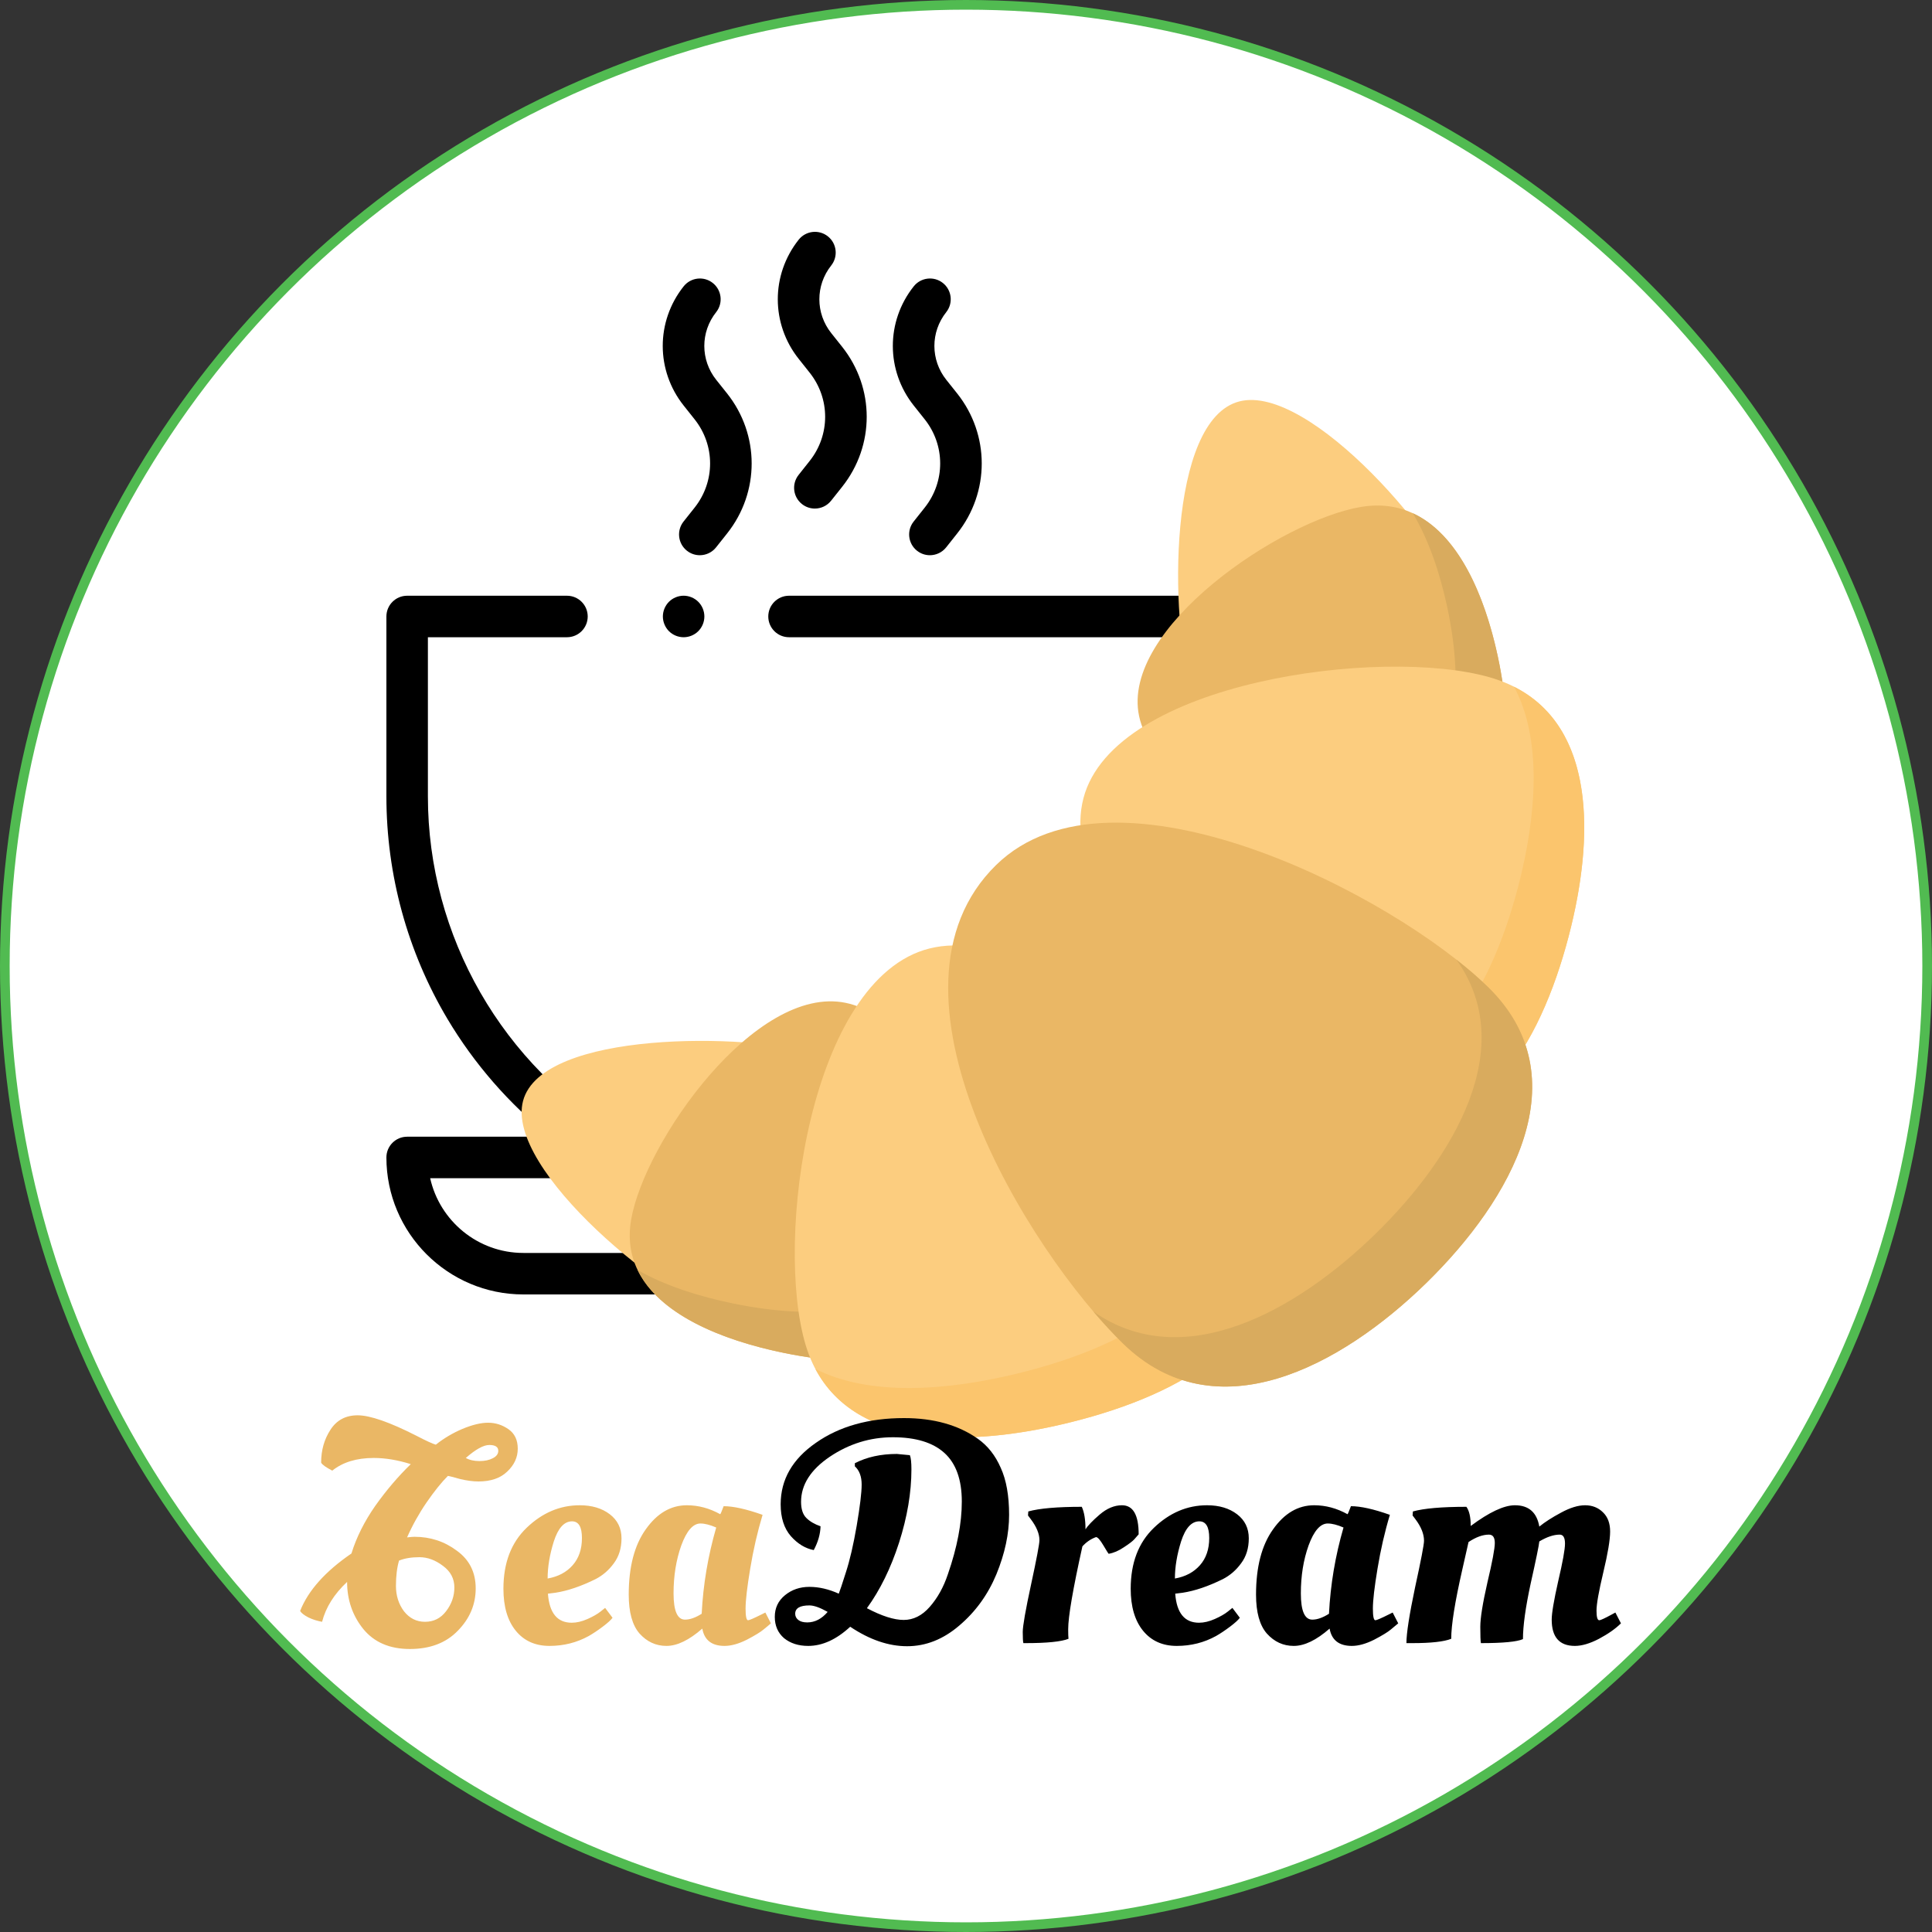 <svg width="100" height="100" viewBox="0 0 100 100" fill="none" xmlns="http://www.w3.org/2000/svg">
<rect x="0" y="0" width="100" height="100" fill="#333333" stroke="none"/>
<circle cx="50" cy="50" r="49.75" fill="white" stroke="#51BB51" stroke-width="0.5"/>
<g clip-path="url(#clip0)">
<path d="M73.926 34.183H65.117V31.909C65.117 31.316 64.636 30.835 64.043 30.835H40.84C40.247 30.835 39.766 31.316 39.766 31.909C39.766 32.502 40.247 32.983 40.84 32.983H62.969V41.219C62.969 48.453 59.106 55.177 52.869 58.836H32.248C26.011 55.177 22.148 48.453 22.148 41.219V32.983H29.346C29.939 32.983 30.42 32.502 30.42 31.909C30.42 31.316 29.939 30.835 29.346 30.835H21.074C20.481 30.835 20 31.316 20 31.909V41.219C20 45.279 21.091 49.261 23.156 52.733C24.549 55.074 26.356 57.142 28.471 58.836H21.074C20.481 58.836 20 59.317 20 59.91C20 63.819 23.18 67 27.09 67H60.605C64.515 67 67.695 63.819 67.695 59.91C67.695 59.317 67.214 58.836 66.621 58.836H56.646C58.593 57.277 60.278 55.4 61.62 53.286H64.652C70.358 53.286 75 48.644 75 42.938V35.257C75 34.663 74.519 34.183 73.926 34.183ZM65.429 60.984C64.938 63.194 62.961 64.852 60.605 64.852H27.09C24.734 64.852 22.758 63.194 22.266 60.984H31.96H53.157H65.429ZM65.117 41.219V40.628H68.555V42.938C68.555 45.09 66.804 46.84 64.652 46.84H64.408C64.877 45.014 65.117 43.125 65.117 41.219ZM72.852 42.938C72.852 47.459 69.173 51.137 64.652 51.137H62.823C63.166 50.437 63.473 49.72 63.74 48.989H64.652C67.989 48.989 70.703 46.274 70.703 42.938V39.554C70.703 38.96 70.222 38.48 69.629 38.48H65.117V36.331H72.852V42.938Z" fill="black"/>
<path d="M43.585 17.945L43.026 17.243C42.206 16.213 42.204 14.774 43.023 13.742C43.392 13.277 43.314 12.602 42.85 12.233C42.385 11.864 41.709 11.942 41.34 12.406C39.896 14.226 39.898 16.765 41.346 18.582L41.904 19.284C42.977 20.63 42.978 22.511 41.908 23.859L41.336 24.581C40.967 25.046 41.044 25.721 41.509 26.09C41.707 26.247 41.942 26.323 42.176 26.323C42.493 26.323 42.806 26.184 43.018 25.916L43.591 25.195C45.286 23.059 45.284 20.078 43.585 17.945Z" fill="black"/>
<path d="M49.539 20.36L48.98 19.659C48.16 18.629 48.158 17.189 48.977 16.157C49.346 15.693 49.268 15.017 48.804 14.648C48.339 14.279 47.663 14.357 47.294 14.822C45.85 16.641 45.853 19.18 47.3 20.997L47.859 21.699C48.931 23.045 48.932 24.927 47.862 26.275L47.29 26.996C46.921 27.461 46.999 28.137 47.463 28.505C47.661 28.662 47.896 28.738 48.13 28.738C48.447 28.738 48.761 28.599 48.973 28.332L49.545 27.61C51.24 25.474 51.238 22.493 49.539 20.36Z" fill="black"/>
<path d="M37.63 20.36L37.071 19.659C36.251 18.629 36.249 17.189 37.068 16.157C37.437 15.693 37.359 15.017 36.894 14.648C36.43 14.279 35.754 14.357 35.385 14.822C33.941 16.641 33.943 19.18 35.391 20.997L35.949 21.699C37.022 23.045 37.023 24.927 35.953 26.274L35.38 26.996C35.012 27.461 35.089 28.137 35.554 28.505C35.752 28.662 35.987 28.738 36.221 28.738C36.538 28.738 36.851 28.599 37.063 28.332L37.636 27.61C39.331 25.475 39.329 22.493 37.63 20.36Z" fill="black"/>
<path d="M36.143 31.149C35.944 30.949 35.666 30.834 35.384 30.834C35.101 30.834 34.824 30.949 34.624 31.149C34.425 31.35 34.31 31.626 34.31 31.909C34.31 32.191 34.425 32.468 34.624 32.669C34.824 32.869 35.101 32.983 35.384 32.983C35.666 32.983 35.944 32.869 36.143 32.669C36.344 32.468 36.458 32.192 36.458 31.909C36.458 31.626 36.344 31.349 36.143 31.149Z" fill="black"/>
<path d="M58.887 40.145C58.294 40.145 57.813 40.626 57.813 41.219C57.813 45.206 56.196 49.125 53.376 51.97C52.958 52.391 52.961 53.071 53.383 53.489C53.592 53.697 53.865 53.8 54.139 53.8C54.415 53.8 54.692 53.694 54.902 53.482C58.117 50.238 59.962 45.768 59.962 41.219C59.962 40.626 59.48 40.145 58.887 40.145Z" fill="black"/>
<path d="M51.57 54.886C51.278 54.369 50.623 54.186 50.106 54.478L50.082 54.492C49.565 54.783 49.383 55.438 49.674 55.955C49.871 56.305 50.235 56.502 50.611 56.502C50.789 56.502 50.971 56.457 51.137 56.363L51.162 56.349C51.679 56.057 51.861 55.402 51.57 54.886Z" fill="black"/>
</g>
<g clip-path="url(#clip1)">
<path d="M61.654 35.668C60.559 32.091 60.418 21.726 64.156 20.775C67.793 19.851 74.865 28.034 75.96 31.61C77.025 35.088 73.92 37.011 70.493 37.882C67.067 38.753 62.719 39.145 61.654 35.668Z" fill="#FCCD7F"/>
<path d="M74.143 43.427C70.016 44.108 59.967 41.761 58.961 37.073C57.983 32.512 66.329 26.918 70.455 26.237C74.467 25.575 76.603 29.672 77.525 33.97C78.446 38.267 78.155 42.765 74.143 43.427Z" fill="#EAB765"/>
<path d="M77.524 33.97C76.833 30.748 75.46 27.639 73.126 26.563C73.951 27.94 74.529 29.66 74.906 31.413C75.827 35.711 75.535 40.209 71.524 40.87C68.654 41.344 62.92 40.353 59.355 38.128C61.499 42.109 70.338 44.054 74.142 43.427C78.154 42.765 78.446 38.267 77.524 33.97Z" fill="#D9AB5E"/>
<path d="M71.148 57.83C65.573 56.228 54.454 47.525 56.08 41.313C57.662 35.272 71.535 33.456 77.11 35.058C82.531 36.616 82.681 42.78 81.191 48.473C79.7 54.166 76.57 59.388 71.148 57.83Z" fill="#FCCD7F"/>
<path d="M78.367 35.546C79.821 38.253 79.549 42.186 78.573 45.917C77.082 51.61 73.951 56.832 68.53 55.274C66.084 54.571 62.57 52.501 59.534 49.874C62.929 53.655 67.95 56.911 71.148 57.83C76.57 59.388 79.701 54.166 81.191 48.473C82.556 43.259 82.545 37.65 78.367 35.546Z" fill="#FBC56D"/>
<path d="M42.328 54.536C38.664 53.467 28.047 53.328 27.074 56.979C26.127 60.529 34.508 67.433 38.172 68.502C41.734 69.542 43.704 66.511 44.596 63.165C45.488 59.82 45.89 55.575 42.328 54.536Z" fill="#FCCD7F"/>
<path d="M50.276 66.728C50.973 62.699 48.57 52.888 43.767 51.906C39.096 50.951 33.365 59.099 32.668 63.128C31.99 67.044 36.187 69.129 40.589 70.029C44.991 70.929 49.598 70.644 50.276 66.728Z" fill="#EAB765"/>
<path d="M44.847 52.29C47.126 55.771 48.141 61.37 47.657 64.171C46.979 68.088 42.372 68.373 37.97 67.473C36.174 67.106 34.413 66.541 33.002 65.736C34.105 68.014 37.289 69.355 40.588 70.029C44.99 70.929 49.597 70.644 50.275 66.728C50.918 63.014 48.926 54.384 44.847 52.29Z" fill="#D9AB5E"/>
<path d="M65.029 63.805C63.388 58.361 54.473 47.506 48.111 49.093C41.922 50.638 40.062 64.182 41.703 69.626C43.299 74.918 49.613 75.064 55.444 73.609C61.276 72.154 66.624 69.097 65.029 63.805Z" fill="#FCCD7F"/>
<path d="M65.029 63.805C64.087 60.682 60.752 55.78 56.879 52.466C59.569 55.43 61.69 58.86 62.41 61.248C64.006 66.541 58.657 69.598 52.826 71.053C49.004 72.007 44.975 72.272 42.203 70.853C44.358 74.931 50.103 74.942 55.444 73.609C61.276 72.154 66.624 69.097 65.029 63.805Z" fill="#FBC56D"/>
<path d="M58.122 69.535C53.187 64.717 44.904 51.27 51.566 44.766C57.617 38.859 72.082 46.27 77.017 51.088C81.815 55.772 78.249 62.088 73.819 66.413C69.389 70.738 62.92 74.219 58.122 69.535Z" fill="#EAB765"/>
<path d="M77.017 51.088C76.551 50.633 76.001 50.156 75.381 49.669C78.628 54.2 75.281 59.873 71.201 63.857C67.098 67.862 61.246 71.143 56.593 67.885C57.123 68.507 57.639 69.063 58.122 69.535C62.92 74.219 69.389 70.738 73.819 66.413C78.249 62.088 81.815 55.772 77.017 51.088Z" fill="#D9AB5E"/>
</g>
<path d="M19.343 75.464C18.457 75.464 17.742 75.683 17.198 76.12C16.868 75.949 16.676 75.811 16.622 75.704C16.622 75.064 16.782 74.499 17.102 74.008C17.422 73.507 17.892 73.256 18.511 73.256C19.151 73.256 20.164 73.608 21.55 74.312C22.062 74.579 22.398 74.733 22.558 74.776C22.974 74.445 23.433 74.173 23.934 73.96C24.447 73.747 24.889 73.64 25.262 73.64C25.646 73.64 25.998 73.752 26.319 73.976C26.639 74.2 26.799 74.536 26.799 74.984C26.799 75.432 26.617 75.827 26.255 76.168C25.902 76.509 25.407 76.68 24.767 76.68C24.479 76.68 24.159 76.637 23.806 76.552C23.465 76.456 23.257 76.403 23.183 76.392C22.852 76.723 22.484 77.181 22.078 77.768C21.684 78.344 21.348 78.947 21.07 79.576C21.241 79.555 21.369 79.544 21.454 79.544C22.276 79.544 23.006 79.784 23.646 80.264C24.297 80.733 24.622 81.384 24.622 82.216C24.622 83.048 24.313 83.779 23.695 84.408C23.087 85.037 22.26 85.352 21.215 85.352C20.169 85.352 19.364 85.005 18.799 84.312C18.244 83.619 17.966 82.808 17.966 81.88C17.294 82.509 16.863 83.197 16.671 83.944C16.425 83.901 16.191 83.827 15.966 83.72C15.742 83.603 15.598 83.491 15.534 83.384C15.95 82.328 16.836 81.336 18.191 80.408C18.447 79.576 18.857 78.755 19.422 77.944C19.998 77.133 20.612 76.413 21.262 75.784C20.59 75.571 19.951 75.464 19.343 75.464ZM23.518 82.168C23.518 81.709 23.321 81.336 22.927 81.048C22.532 80.749 22.127 80.6 21.71 80.6C21.294 80.6 20.942 80.659 20.654 80.776C20.548 81.139 20.494 81.576 20.494 82.088C20.494 82.589 20.633 83.027 20.91 83.4C21.198 83.763 21.561 83.944 21.998 83.944C22.447 83.944 22.809 83.763 23.087 83.4C23.375 83.027 23.518 82.616 23.518 82.168ZM25.791 75.096C25.791 74.893 25.636 74.792 25.326 74.792C25.028 74.792 24.622 75.016 24.11 75.464C24.302 75.571 24.537 75.624 24.814 75.624C25.092 75.624 25.321 75.576 25.503 75.48C25.695 75.384 25.791 75.256 25.791 75.096ZM26.057 82.232C26.057 80.899 26.457 79.848 27.257 79.08C28.067 78.301 28.985 77.912 30.009 77.912C30.638 77.912 31.155 78.067 31.561 78.376C31.966 78.685 32.169 79.101 32.169 79.624C32.169 80.136 32.035 80.568 31.769 80.92C31.513 81.272 31.198 81.544 30.825 81.736C30.067 82.109 29.374 82.344 28.745 82.44L28.361 82.488C28.435 83.491 28.846 83.992 29.593 83.992C29.849 83.992 30.121 83.928 30.409 83.8C30.697 83.672 30.921 83.544 31.081 83.416L31.321 83.224L31.705 83.736C31.619 83.853 31.449 84.008 31.193 84.2C30.937 84.392 30.697 84.552 30.473 84.68C29.854 85.021 29.177 85.192 28.441 85.192C27.705 85.192 27.123 84.931 26.697 84.408C26.27 83.885 26.057 83.16 26.057 82.232ZM28.345 81.704C28.889 81.608 29.321 81.379 29.641 81.016C29.961 80.653 30.121 80.184 30.121 79.608C30.121 79.032 29.95 78.744 29.609 78.744C29.203 78.744 28.889 79.091 28.665 79.784C28.451 80.467 28.345 81.107 28.345 81.704ZM37.279 78.376C37.301 78.355 37.359 78.216 37.455 77.96C37.957 77.96 38.629 78.109 39.471 78.408C39.205 79.293 38.991 80.221 38.831 81.192C38.671 82.152 38.591 82.84 38.591 83.256C38.591 83.661 38.634 83.864 38.719 83.864C38.783 83.864 39.018 83.763 39.423 83.56L39.615 83.464L39.903 84.024C39.807 84.109 39.679 84.216 39.519 84.344C39.37 84.472 39.082 84.648 38.655 84.872C38.229 85.085 37.845 85.192 37.503 85.192C36.842 85.192 36.458 84.893 36.351 84.296C35.669 84.893 35.05 85.192 34.495 85.192C33.951 85.192 33.487 84.979 33.103 84.552C32.73 84.125 32.543 83.453 32.543 82.536C32.543 81.107 32.837 79.981 33.423 79.16C34.01 78.328 34.719 77.912 35.551 77.912C36.149 77.912 36.725 78.067 37.279 78.376ZM35.455 83.832C35.711 83.832 35.999 83.731 36.319 83.528C36.394 82.024 36.645 80.536 37.071 79.064C36.751 78.925 36.479 78.856 36.255 78.856C35.871 78.856 35.541 79.235 35.263 79.992C34.997 80.739 34.863 81.565 34.863 82.472C34.863 83.379 35.061 83.832 35.455 83.832Z" fill="#EAB765"/>
<path d="M40.103 83.688C40.103 83.229 40.279 82.856 40.631 82.568C40.983 82.28 41.404 82.136 41.895 82.136C42.385 82.136 42.892 82.253 43.415 82.488C43.468 82.36 43.591 81.992 43.783 81.384C43.985 80.765 44.172 79.96 44.343 78.968C44.513 77.965 44.599 77.256 44.599 76.84C44.599 76.424 44.481 76.109 44.247 75.896V75.736C44.865 75.416 45.591 75.256 46.423 75.256L47.095 75.32C47.148 75.448 47.175 75.693 47.175 76.056C47.175 77.251 46.961 78.515 46.535 79.848C46.108 81.171 45.553 82.301 44.871 83.24C45.639 83.645 46.273 83.848 46.775 83.848C47.276 83.848 47.724 83.624 48.119 83.176C48.524 82.717 48.839 82.152 49.063 81.48C49.543 80.093 49.783 78.84 49.783 77.72C49.783 76.589 49.484 75.752 48.887 75.208C48.289 74.664 47.399 74.392 46.215 74.392C45.041 74.392 43.953 74.728 42.951 75.4C41.959 76.072 41.463 76.851 41.463 77.736C41.463 78.109 41.553 78.387 41.735 78.568C41.916 78.749 42.161 78.893 42.471 79C42.46 79.405 42.343 79.816 42.119 80.232C41.681 80.147 41.287 79.907 40.935 79.512C40.583 79.107 40.407 78.557 40.407 77.864C40.407 76.584 41.015 75.523 42.231 74.68C43.447 73.827 44.967 73.4 46.791 73.4C48.327 73.4 49.601 73.757 50.615 74.472C51.127 74.835 51.521 75.336 51.799 75.976C52.087 76.605 52.231 77.416 52.231 78.408C52.231 79.389 52.012 80.413 51.575 81.48C51.137 82.536 50.497 83.421 49.655 84.136C48.823 84.851 47.921 85.208 46.951 85.208C45.991 85.208 45.009 84.872 44.007 84.2C43.292 84.861 42.567 85.192 41.831 85.192C41.329 85.192 40.913 85.059 40.583 84.792C40.263 84.515 40.103 84.147 40.103 83.688ZM41.783 83.976C42.177 83.976 42.529 83.795 42.839 83.432C42.444 83.208 42.129 83.096 41.895 83.096C41.404 83.096 41.159 83.24 41.159 83.528C41.159 83.656 41.212 83.763 41.319 83.848C41.425 83.933 41.58 83.976 41.783 83.976ZM53.081 85.048H52.969C52.948 84.963 52.937 84.771 52.937 84.472C52.937 84.163 53.081 83.341 53.369 82.008C53.657 80.675 53.801 79.912 53.801 79.72C53.801 79.389 53.652 79.027 53.353 78.632L53.209 78.44L53.225 78.232C53.801 78.072 54.724 77.992 55.993 77.992C56.121 78.269 56.185 78.659 56.185 79.16C56.303 78.968 56.548 78.712 56.921 78.392C57.295 78.072 57.679 77.912 58.073 77.912C58.649 77.912 58.937 78.413 58.937 79.416C58.884 79.48 58.809 79.565 58.713 79.672C58.628 79.768 58.447 79.907 58.169 80.088C57.903 80.269 57.641 80.381 57.385 80.424C57.375 80.424 57.284 80.28 57.113 79.992C56.943 79.704 56.815 79.56 56.729 79.56C56.463 79.656 56.228 79.816 56.025 80.04C55.535 82.248 55.289 83.677 55.289 84.328C55.289 84.563 55.295 84.728 55.305 84.824C54.932 84.973 54.191 85.048 53.081 85.048ZM58.525 82.232C58.525 80.899 58.925 79.848 59.725 79.08C60.536 78.301 61.453 77.912 62.477 77.912C63.107 77.912 63.624 78.067 64.029 78.376C64.435 78.685 64.637 79.101 64.637 79.624C64.637 80.136 64.504 80.568 64.237 80.92C63.981 81.272 63.667 81.544 63.293 81.736C62.536 82.109 61.843 82.344 61.213 82.44L60.829 82.488C60.904 83.491 61.315 83.992 62.061 83.992C62.317 83.992 62.589 83.928 62.877 83.8C63.165 83.672 63.389 83.544 63.549 83.416L63.789 83.224L64.173 83.736C64.088 83.853 63.917 84.008 63.661 84.2C63.405 84.392 63.165 84.552 62.941 84.68C62.323 85.021 61.645 85.192 60.909 85.192C60.173 85.192 59.592 84.931 59.165 84.408C58.739 83.885 58.525 83.16 58.525 82.232ZM60.813 81.704C61.357 81.608 61.789 81.379 62.109 81.016C62.429 80.653 62.589 80.184 62.589 79.608C62.589 79.032 62.419 78.744 62.077 78.744C61.672 78.744 61.357 79.091 61.133 79.784C60.92 80.467 60.813 81.107 60.813 81.704ZM69.748 78.376C69.769 78.355 69.828 78.216 69.924 77.96C70.425 77.96 71.097 78.109 71.94 78.408C71.673 79.293 71.46 80.221 71.3 81.192C71.14 82.152 71.06 82.84 71.06 83.256C71.06 83.661 71.103 83.864 71.188 83.864C71.252 83.864 71.487 83.763 71.892 83.56L72.084 83.464L72.372 84.024C72.276 84.109 72.148 84.216 71.988 84.344C71.839 84.472 71.551 84.648 71.124 84.872C70.697 85.085 70.313 85.192 69.972 85.192C69.311 85.192 68.927 84.893 68.82 84.296C68.137 84.893 67.519 85.192 66.964 85.192C66.42 85.192 65.956 84.979 65.572 84.552C65.199 84.125 65.012 83.453 65.012 82.536C65.012 81.107 65.305 79.981 65.892 79.16C66.479 78.328 67.188 77.912 68.02 77.912C68.617 77.912 69.193 78.067 69.748 78.376ZM67.924 83.832C68.18 83.832 68.468 83.731 68.788 83.528C68.863 82.024 69.113 80.536 69.54 79.064C69.22 78.925 68.948 78.856 68.724 78.856C68.34 78.856 68.009 79.235 67.732 79.992C67.465 80.739 67.332 81.565 67.332 82.472C67.332 83.379 67.529 83.832 67.924 83.832ZM73.1 85.048H72.796C72.796 84.547 72.945 83.587 73.243 82.168C73.553 80.749 73.707 79.944 73.707 79.752C73.707 79.4 73.558 79.027 73.26 78.632L73.115 78.44L73.132 78.232C73.707 78.072 74.63 77.992 75.9 77.992C76.049 78.195 76.124 78.525 76.124 78.984C77.084 78.269 77.846 77.912 78.412 77.912C79.126 77.912 79.547 78.28 79.675 79.016C79.963 78.781 80.337 78.541 80.796 78.296C81.265 78.04 81.681 77.912 82.043 77.912C82.417 77.912 82.726 78.035 82.972 78.28C83.217 78.515 83.34 78.845 83.34 79.272C83.34 79.699 83.222 80.403 82.987 81.384C82.753 82.365 82.635 83.027 82.635 83.368C82.635 83.699 82.683 83.864 82.779 83.864C82.844 83.864 83.062 83.763 83.436 83.56L83.612 83.464L83.9 84.024C83.622 84.301 83.243 84.568 82.763 84.824C82.294 85.069 81.878 85.192 81.516 85.192C80.716 85.192 80.316 84.739 80.316 83.832C80.316 83.501 80.427 82.84 80.651 81.848C80.886 80.845 81.004 80.195 81.004 79.896C81.004 79.587 80.913 79.432 80.731 79.432C80.422 79.432 80.07 79.549 79.675 79.784C79.654 79.997 79.505 80.723 79.228 81.96C78.961 83.197 78.828 84.157 78.828 84.84C78.518 84.979 77.793 85.048 76.651 85.048C76.63 84.931 76.62 84.648 76.62 84.2C76.62 83.752 76.742 82.989 76.987 81.912C77.243 80.835 77.371 80.152 77.371 79.864C77.371 79.576 77.27 79.432 77.067 79.432C76.748 79.432 76.395 79.56 76.011 79.816C75.99 79.912 75.883 80.381 75.692 81.224C75.308 82.909 75.115 84.109 75.115 84.824C74.742 84.973 74.07 85.048 73.1 85.048Z" fill="black"/>
<defs>
<clipPath id="clip0">
<rect x="20" y="12" width="55" height="55" fill="white"/>
</clipPath>
<clipPath id="clip1">
<rect x="27" y="20.703" width="55" height="53.696" fill="white"/>
</clipPath>
</defs>
</svg>
